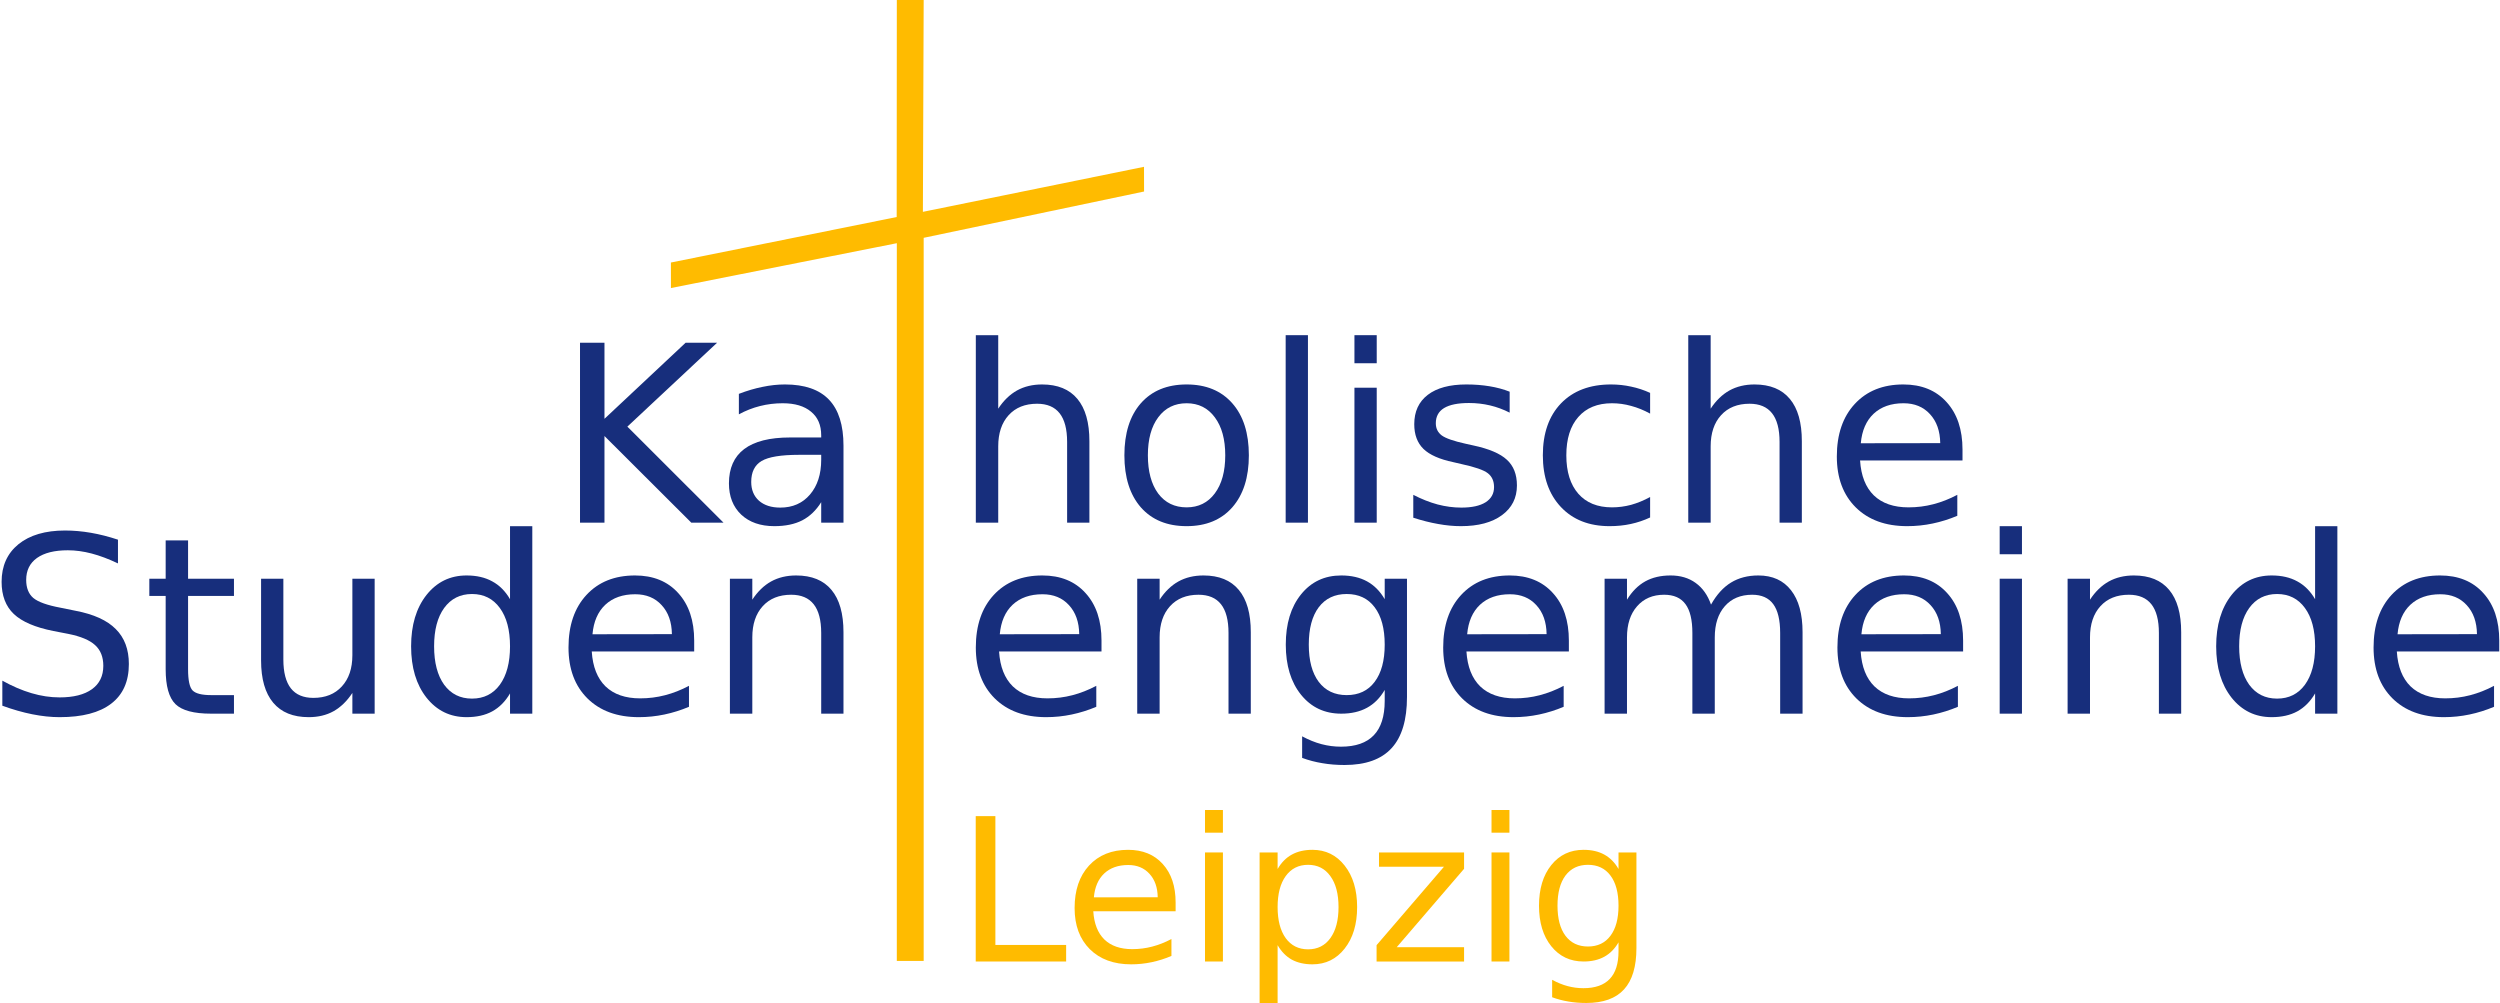 <?xml version="1.0" encoding="UTF-8"?>
<svg width="299px" height="120px" viewBox="0 0 299 120" version="1.1" xmlns="http://www.w3.org/2000/svg" xmlns:xlink="http://www.w3.org/1999/xlink">
    <!-- Generator: Sketch 51.1 (57501) - http://www.bohemiancoding.com/sketch -->
    <title>logo</title>
    <desc>Created with Sketch.</desc>
    <defs></defs>
    <g id="Desktop" stroke="none" stroke-width="1" fill="none" fill-rule="evenodd">
        <g id="1.0---Home" transform="translate(-370, -831)" fill-rule="nonzero">
            <g id="header" transform="translate(0, 801)">
                <g id="logo" transform="translate(370, 30)">
                    <path d="M107.26,0 L107.244,25.957 L80.24,31.398 L80.244,34.45 L107.26,29.086 L107.259,114.927 C110.471,114.93 107.259,114.927 110.471,114.93 L110.472,28.443 L136.831,22.905 C136.824,19.95 136.827,20.827 136.824,19.95 L110.378,25.336 L110.472,0.002 L107.26,0 Z" id="path5755" fill="#FFBB00"></path>
                    <g id="text5594" transform="translate(0, 39.718)" fill="#172E7C">
                        <polygon id="path5600" points="69.369 1.276 72.295 1.276 72.295 10.37 81.997 1.276 85.762 1.276 75.032 11.307 86.53 22.792 82.678 22.792 72.295 12.431 72.295 22.792 69.369 22.792"></polygon>
                        <path d="M95.566,14.679 C93.413,14.679 91.922,14.924 91.091,15.414 C90.261,15.904 89.846,16.74 89.846,17.921 C89.846,18.863 90.155,19.612 90.773,20.17 C91.4,20.717 92.25,20.991 93.321,20.991 C94.798,20.991 95.981,20.472 96.869,19.435 C97.767,18.387 98.216,16.999 98.216,15.27 L98.216,14.679 L95.566,14.679 Z M100.881,13.584 L100.881,22.792 L98.216,22.792 L98.216,20.342 C97.608,21.322 96.85,22.048 95.942,22.519 C95.035,22.98 93.925,23.21 92.612,23.21 C90.951,23.21 89.629,22.749 88.644,21.827 C87.669,20.895 87.181,19.651 87.181,18.094 C87.181,16.279 87.79,14.909 89.006,13.987 C90.232,13.065 92.057,12.604 94.48,12.604 L98.216,12.604 L98.216,12.344 C98.216,11.124 97.811,10.183 97,9.52 C96.198,8.847 95.069,8.511 93.611,8.511 C92.684,8.511 91.782,8.621 90.903,8.842 C90.024,9.063 89.18,9.395 88.369,9.837 L88.369,7.387 C89.344,7.012 90.29,6.734 91.207,6.551 C92.124,6.359 93.017,6.263 93.886,6.263 C96.232,6.263 97.984,6.868 99.143,8.079 C100.301,9.289 100.881,11.124 100.881,13.584 L100.881,13.584 Z" id="path5602"></path>
                        <path d="M130.292,13.05 L130.292,22.792 L127.627,22.792 L127.627,13.137 C127.627,11.609 127.328,10.466 126.729,9.707 C126.131,8.948 125.233,8.569 124.036,8.569 C122.598,8.569 121.463,9.025 120.633,9.938 C119.803,10.85 119.388,12.094 119.388,13.67 L119.388,22.792 L116.708,22.792 L116.708,0.369 L119.388,0.369 L119.388,9.159 C120.025,8.189 120.773,7.464 121.632,6.983 C122.501,6.503 123.5,6.263 124.63,6.263 C126.493,6.263 127.902,6.839 128.858,7.992 C129.814,9.135 130.292,10.822 130.292,13.05 Z" id="path5606"></path>
                        <path d="M141.92,8.511 C140.491,8.511 139.362,9.068 138.532,10.183 C137.701,11.287 137.286,12.805 137.286,14.737 C137.286,16.668 137.697,18.19 138.517,19.305 C139.347,20.41 140.482,20.962 141.92,20.962 C143.339,20.962 144.464,20.405 145.294,19.29 C146.125,18.176 146.54,16.658 146.54,14.737 C146.54,12.825 146.125,11.311 145.294,10.197 C144.464,9.073 143.339,8.511 141.92,8.511 Z M141.92,6.263 C144.237,6.263 146.057,7.012 147.38,8.511 C148.702,10.01 149.364,12.085 149.364,14.737 C149.364,17.379 148.702,19.454 147.38,20.962 C146.057,22.461 144.237,23.21 141.92,23.21 C139.594,23.21 137.769,22.461 136.446,20.962 C135.133,19.454 134.477,17.379 134.477,14.737 C134.477,12.085 135.133,10.01 136.446,8.511 C137.769,7.012 139.594,6.263 141.92,6.263 Z" id="path5608"></path>
                        <polygon id="path5610" points="153.766 0.369 156.43 0.369 156.43 22.792 153.766 22.792"></polygon>
                        <path d="M161.991,6.652 L164.656,6.652 L164.656,22.792 L161.991,22.792 L161.991,6.652 Z M161.991,0.369 L164.656,0.369 L164.656,3.726 L161.991,3.726 L161.991,0.369 Z" id="path5612"></path>
                        <path d="M180.556,7.127 L180.556,9.635 C179.803,9.251 179.021,8.962 178.21,8.77 C177.399,8.578 176.559,8.482 175.69,8.482 C174.368,8.482 173.373,8.684 172.707,9.087 C172.051,9.491 171.723,10.096 171.723,10.903 C171.723,11.518 171.959,12.003 172.432,12.359 C172.905,12.705 173.856,13.036 175.285,13.353 L176.197,13.555 C178.09,13.958 179.431,14.53 180.223,15.27 C181.024,16 181.425,17.023 181.425,18.339 C181.425,19.838 180.827,21.025 179.629,21.899 C178.442,22.773 176.806,23.21 174.72,23.21 C173.851,23.21 172.944,23.124 171.998,22.951 C171.061,22.788 170.072,22.538 169.029,22.202 L169.029,19.464 C170.014,19.973 170.984,20.357 171.94,20.616 C172.896,20.866 173.842,20.991 174.778,20.991 C176.033,20.991 176.999,20.78 177.674,20.357 C178.35,19.925 178.688,19.319 178.688,18.541 C178.688,17.821 178.442,17.268 177.95,16.884 C177.467,16.5 176.4,16.13 174.749,15.774 L173.822,15.558 C172.172,15.212 170.979,14.684 170.246,13.973 C169.512,13.252 169.145,12.268 169.145,11.019 C169.145,9.501 169.686,8.329 170.767,7.502 C171.848,6.676 173.383,6.263 175.372,6.263 C176.357,6.263 177.283,6.335 178.152,6.479 C179.021,6.623 179.822,6.839 180.556,7.128 L180.556,7.127 Z" id="path5614"></path>
                        <path d="M197.354,7.272 L197.354,9.75 C196.601,9.337 195.844,9.03 195.081,8.828 C194.328,8.617 193.565,8.511 192.793,8.511 C191.065,8.511 189.723,9.059 188.767,10.154 C187.811,11.239 187.333,12.767 187.333,14.737 C187.333,16.706 187.811,18.238 188.767,19.334 C189.723,20.419 191.065,20.962 192.793,20.962 C193.565,20.962 194.328,20.861 195.081,20.66 C195.844,20.448 196.601,20.136 197.354,19.723 L197.354,22.173 C196.611,22.519 195.839,22.778 195.037,22.951 C194.246,23.124 193.401,23.21 192.503,23.21 C190.061,23.21 188.12,22.446 186.682,20.919 C185.243,19.391 184.524,17.33 184.524,14.736 C184.524,12.104 185.248,10.034 186.696,8.525 C188.154,7.017 190.148,6.263 192.677,6.263 C193.498,6.263 194.299,6.349 195.081,6.522 C195.863,6.685 196.621,6.935 197.354,7.271 L197.354,7.272 Z" id="path5616"></path>
                        <path d="M215.5,13.05 L215.5,22.792 L212.835,22.792 L212.835,13.137 C212.835,11.609 212.536,10.466 211.937,9.707 C211.339,8.948 210.441,8.569 209.244,8.569 C207.805,8.569 206.671,9.025 205.841,9.938 C205.01,10.85 204.595,12.094 204.595,13.67 L204.595,22.792 L201.916,22.792 L201.916,0.369 L204.595,0.369 L204.595,9.159 C205.232,8.189 205.981,7.464 206.84,6.983 C207.709,6.503 208.708,6.263 209.837,6.263 C211.701,6.263 213.11,6.839 214.066,7.992 C215.022,9.135 215.5,10.822 215.5,13.05 Z" id="path5618"></path>
                        <path d="M234.716,14.059 L234.716,15.356 L222.465,15.356 C222.581,17.182 223.131,18.575 224.116,19.535 C225.11,20.487 226.491,20.962 228.258,20.962 C229.281,20.962 230.27,20.837 231.226,20.587 C232.192,20.338 233.147,19.963 234.094,19.463 L234.094,21.971 C233.138,22.374 232.158,22.682 231.154,22.893 C230.15,23.105 229.131,23.21 228.098,23.21 C225.511,23.21 223.459,22.461 221.944,20.962 C220.438,19.463 219.685,17.436 219.685,14.881 C219.685,12.239 220.399,10.144 221.828,8.597 C223.266,7.041 225.202,6.263 227.635,6.263 C229.817,6.263 231.54,6.964 232.805,8.367 C234.079,9.76 234.716,11.657 234.716,14.059 Z M232.052,13.281 C232.032,11.83 231.622,10.673 230.821,9.808 C230.029,8.943 228.977,8.511 227.664,8.511 C226.177,8.511 224.985,8.929 224.087,9.765 C223.199,10.601 222.687,11.777 222.552,13.295 L232.052,13.281 Z" id="path5620"></path>
                        <path d="M14.109,24.827 L14.109,27.666 C12.998,27.137 11.951,26.743 10.966,26.484 C9.982,26.225 9.031,26.095 8.113,26.095 C6.521,26.095 5.29,26.402 4.421,27.017 C3.562,27.632 3.132,28.506 3.132,29.64 C3.132,30.591 3.417,31.312 3.986,31.802 C4.566,32.282 5.656,32.671 7.259,32.969 L9.026,33.329 C11.208,33.742 12.815,34.473 13.848,35.52 C14.891,36.557 15.412,37.95 15.412,39.699 C15.412,41.784 14.707,43.364 13.298,44.44 C11.898,45.516 9.842,46.054 7.129,46.054 C6.105,46.054 5.014,45.939 3.856,45.708 C2.707,45.478 1.515,45.137 0.279,44.685 L0.279,41.688 C1.467,42.351 2.63,42.85 3.769,43.186 C4.908,43.523 6.028,43.691 7.129,43.691 C8.799,43.691 10.088,43.364 10.995,42.711 C11.903,42.058 12.356,41.126 12.356,39.915 C12.356,38.858 12.028,38.032 11.372,37.436 C10.725,36.841 9.658,36.394 8.171,36.096 L6.39,35.75 C4.208,35.318 2.63,34.641 1.655,33.718 C0.68,32.796 0.192,31.513 0.192,29.871 C0.192,27.968 0.863,26.47 2.205,25.374 C3.557,24.279 5.415,23.731 7.78,23.731 C8.794,23.731 9.827,23.823 10.879,24.005 C11.932,24.188 13.008,24.462 14.109,24.827 L14.109,24.827 Z" id="path5622"></path>
                        <path d="M22.493,24.913 L22.493,29.496 L27.982,29.496 L27.982,31.557 L22.493,31.557 L22.493,40.319 C22.493,41.635 22.672,42.48 23.029,42.855 C23.396,43.23 24.134,43.417 25.245,43.417 L27.982,43.417 L27.982,45.636 L25.245,45.636 C23.188,45.636 21.769,45.257 20.987,44.498 C20.205,43.729 19.814,42.336 19.814,40.319 L19.814,31.557 L17.859,31.557 L17.859,29.496 L19.814,29.496 L19.814,24.913 L22.493,24.913 Z" id="path5624"></path>
                        <path d="M31.225,39.267 L31.225,29.496 L33.89,29.496 L33.89,39.166 C33.89,40.693 34.189,41.841 34.788,42.61 C35.386,43.369 36.284,43.749 37.481,43.749 C38.92,43.749 40.054,43.292 40.884,42.379 C41.724,41.467 42.144,40.223 42.144,38.647 L42.144,29.496 L44.809,29.496 L44.809,45.636 L42.144,45.636 L42.144,43.158 C41.497,44.138 40.744,44.868 39.885,45.348 C39.036,45.819 38.046,46.054 36.917,46.054 C35.053,46.054 33.639,45.478 32.674,44.325 C31.708,43.172 31.225,41.486 31.225,39.267 Z" id="path5626"></path>
                        <path d="M60.999,31.946 L60.999,23.213 L63.663,23.213 L63.663,45.636 L60.999,45.636 L60.999,43.215 C60.439,44.176 59.729,44.892 58.87,45.363 C58.021,45.824 56.997,46.054 55.8,46.054 C53.84,46.054 52.243,45.276 51.007,43.72 C49.781,42.163 49.168,40.117 49.168,37.581 C49.168,35.044 49.781,32.998 51.007,31.441 C52.243,29.885 53.84,29.107 55.8,29.107 C56.997,29.107 58.021,29.342 58.87,29.813 C59.729,30.274 60.439,30.985 60.999,31.946 Z M51.919,37.581 C51.919,39.531 52.32,41.063 53.121,42.178 C53.932,43.283 55.042,43.835 56.452,43.835 C57.861,43.835 58.971,43.283 59.782,42.178 C60.593,41.063 60.999,39.531 60.999,37.581 C60.999,35.63 60.593,34.103 59.782,32.998 C58.971,31.883 57.861,31.326 56.452,31.326 C55.042,31.326 53.932,31.883 53.121,32.998 C52.32,34.103 51.919,35.63 51.919,37.581 Z" id="path5628"></path>
                        <path d="M83.025,36.903 L83.025,38.2 L70.774,38.2 C70.89,40.026 71.44,41.419 72.425,42.379 C73.419,43.331 74.799,43.806 76.566,43.806 C77.589,43.806 78.579,43.681 79.535,43.431 C80.5,43.182 81.456,42.807 82.402,42.307 L82.402,44.815 C81.446,45.218 80.466,45.526 79.462,45.737 C78.458,45.949 77.44,46.054 76.407,46.054 C73.82,46.054 71.768,45.305 70.252,43.806 C68.746,42.307 67.993,40.28 67.993,37.725 C67.993,35.083 68.708,32.988 70.136,31.441 C71.575,29.885 73.511,29.107 75.943,29.107 C78.125,29.107 79.849,29.808 81.113,31.211 C82.388,32.604 83.025,34.501 83.025,36.903 Z M80.36,36.125 C80.341,34.674 79.931,33.517 79.129,32.652 C78.338,31.787 77.285,31.355 75.972,31.355 C74.486,31.355 73.293,31.773 72.396,32.609 C71.507,33.445 70.996,34.621 70.861,36.139 L80.36,36.125 Z" id="path5630"></path>
                        <path d="M100.88,35.894 L100.88,45.636 L98.216,45.636 L98.216,35.981 C98.216,34.453 97.916,33.31 97.318,32.551 C96.719,31.792 95.821,31.413 94.624,31.413 C93.186,31.413 92.051,31.869 91.221,32.782 C90.391,33.694 89.976,34.938 89.976,36.514 L89.976,45.636 L87.297,45.636 L87.297,29.496 L89.976,29.496 L89.976,32.003 C90.613,31.033 91.361,30.308 92.22,29.827 C93.089,29.347 94.088,29.107 95.218,29.107 C97.081,29.107 98.491,29.683 99.446,30.836 C100.402,31.979 100.88,33.665 100.88,35.894 Z" id="path5632"></path>
                        <path d="M131.74,36.903 L131.74,38.2 L119.488,38.2 C119.604,40.026 120.155,41.419 121.139,42.379 C122.134,43.331 123.514,43.806 125.281,43.806 C126.304,43.806 127.294,43.681 128.25,43.431 C129.215,43.182 130.171,42.807 131.117,42.307 L131.117,44.815 C130.161,45.218 129.181,45.526 128.177,45.737 C127.173,45.949 126.155,46.054 125.122,46.054 C122.534,46.054 120.483,45.305 118.967,43.806 C117.461,42.307 116.708,40.28 116.708,37.725 C116.708,35.083 117.422,32.988 118.851,31.441 C120.29,29.885 122.225,29.107 124.658,29.107 C126.84,29.107 128.563,29.808 129.828,31.211 C131.102,32.604 131.74,34.501 131.74,36.903 Z M129.075,36.125 C129.056,34.674 128.645,33.517 127.844,32.652 C127.052,31.787 126,31.355 124.687,31.355 C123.2,31.355 122.008,31.773 121.11,32.609 C120.222,33.445 119.711,34.621 119.575,36.139 L129.075,36.125 Z" id="path5636"></path>
                        <path d="M149.595,35.894 L149.595,45.636 L146.93,45.636 L146.93,35.981 C146.93,34.453 146.631,33.31 146.033,32.551 C145.434,31.792 144.536,31.413 143.339,31.413 C141.901,31.413 140.766,31.869 139.936,32.782 C139.106,33.694 138.691,34.938 138.691,36.514 L138.691,45.636 L136.012,45.636 L136.012,29.496 L138.691,29.496 L138.691,32.003 C139.328,31.033 140.076,30.308 140.935,29.827 C141.804,29.347 142.803,29.107 143.933,29.107 C145.796,29.107 147.206,29.683 148.161,30.836 C149.117,31.979 149.595,33.665 149.595,35.894 Z" id="path5638"></path>
                        <path d="M165.611,37.379 C165.611,35.457 165.21,33.968 164.409,32.911 C163.618,31.854 162.503,31.326 161.064,31.326 C159.635,31.326 158.52,31.854 157.719,32.911 C156.927,33.968 156.531,35.457 156.531,37.379 C156.531,39.291 156.927,40.775 157.719,41.832 C158.52,42.889 159.635,43.417 161.064,43.417 C162.503,43.417 163.618,42.889 164.409,41.832 C165.21,40.775 165.611,39.291 165.611,37.379 Z M168.276,43.633 C168.276,46.381 167.663,48.423 166.437,49.758 C165.21,51.103 163.333,51.776 160.803,51.776 C159.867,51.776 158.984,51.704 158.153,51.559 C157.323,51.425 156.517,51.214 155.735,50.925 L155.735,48.346 C156.517,48.768 157.289,49.081 158.052,49.282 C158.815,49.484 159.592,49.585 160.383,49.585 C162.131,49.585 163.439,49.129 164.308,48.216 C165.177,47.313 165.611,45.944 165.611,44.109 L165.611,42.797 C165.061,43.749 164.356,44.46 163.497,44.93 C162.638,45.401 161.609,45.636 160.412,45.636 C158.424,45.636 156.821,44.882 155.605,43.374 C154.388,41.866 153.78,39.867 153.78,37.379 C153.78,34.881 154.388,32.878 155.605,31.369 C156.821,29.861 158.424,29.107 160.412,29.107 C161.609,29.107 162.638,29.342 163.497,29.813 C164.356,30.284 165.061,30.995 165.611,31.946 L165.611,29.496 L168.276,29.496 L168.276,43.633 Z" id="path5640"></path>
                        <path d="M187.637,36.903 L187.637,38.2 L175.386,38.2 C175.502,40.026 176.052,41.419 177.037,42.379 C178.031,43.331 179.412,43.806 181.178,43.806 C182.202,43.806 183.191,43.681 184.147,43.431 C185.112,43.182 186.068,42.807 187.014,42.307 L187.014,44.815 C186.059,45.218 185.079,45.526 184.075,45.737 C183.071,45.949 182.052,46.054 181.019,46.054 C178.432,46.054 176.38,45.305 174.865,43.806 C173.359,42.307 172.606,40.28 172.606,37.725 C172.606,35.083 173.32,32.988 174.749,31.441 C176.187,29.885 178.123,29.107 180.556,29.107 C182.738,29.107 184.461,29.808 185.726,31.211 C187,32.604 187.637,34.501 187.637,36.903 Z M184.973,36.125 C184.953,34.674 184.543,33.517 183.742,32.652 C182.95,31.787 181.898,31.355 180.585,31.355 C179.098,31.355 177.906,31.773 177.008,32.609 C176.12,33.445 175.608,34.621 175.473,36.139 L184.973,36.125 Z" id="path5642"></path>
                        <path d="M204.638,32.594 C205.304,31.403 206.101,30.524 207.027,29.957 C207.954,29.39 209.045,29.107 210.3,29.107 C211.99,29.107 213.293,29.698 214.21,30.879 C215.127,32.051 215.586,33.723 215.586,35.894 L215.586,45.636 L212.907,45.636 L212.907,35.981 C212.907,34.434 212.632,33.286 212.081,32.537 C211.531,31.787 210.691,31.413 209.562,31.413 C208.181,31.413 207.09,31.869 206.289,32.782 C205.488,33.694 205.087,34.938 205.087,36.514 L205.087,45.636 L202.408,45.636 L202.408,35.981 C202.408,34.424 202.133,33.276 201.582,32.537 C201.032,31.787 200.183,31.413 199.034,31.413 C197.673,31.413 196.591,31.874 195.79,32.796 C194.989,33.709 194.588,34.948 194.588,36.514 L194.588,45.636 L191.909,45.636 L191.909,29.496 L194.588,29.496 L194.588,32.003 C195.196,31.014 195.925,30.284 196.775,29.813 C197.624,29.342 198.633,29.107 199.801,29.107 C200.979,29.107 201.978,29.405 202.799,30 C203.629,30.596 204.242,31.461 204.638,32.594 Z" id="path5644"></path>
                        <path d="M234.788,36.903 L234.788,38.2 L222.537,38.2 C222.653,40.026 223.203,41.419 224.188,42.379 C225.182,43.331 226.563,43.806 228.329,43.806 C229.353,43.806 230.342,43.681 231.298,43.431 C232.263,43.182 233.219,42.807 234.165,42.307 L234.165,44.815 C233.209,45.218 232.23,45.526 231.226,45.737 C230.221,45.949 229.203,46.054 228.17,46.054 C225.583,46.054 223.531,45.305 222.015,43.806 C220.509,42.307 219.756,40.28 219.756,37.725 C219.756,35.083 220.471,32.988 221.9,31.441 C223.338,29.885 225.274,29.107 227.707,29.107 C229.888,29.107 231.612,29.808 232.876,31.211 C234.151,32.604 234.788,34.501 234.788,36.903 Z M232.123,36.125 C232.104,34.674 231.694,33.517 230.892,32.652 C230.101,31.787 229.048,31.355 227.736,31.355 C226.249,31.355 225.057,31.773 224.159,32.609 C223.27,33.445 222.759,34.621 222.624,36.139 L232.123,36.125 Z" id="path5646"></path>
                        <path d="M239.161,29.496 L241.826,29.496 L241.826,45.636 L239.161,45.636 L239.161,29.496 Z M239.161,23.213 L241.826,23.213 L241.826,26.57 L239.161,26.57 L239.161,23.213 Z" id="path5648"></path>
                        <path d="M260.869,35.894 L260.869,45.636 L258.204,45.636 L258.204,35.981 C258.204,34.453 257.905,33.31 257.306,32.551 C256.708,31.792 255.81,31.413 254.613,31.413 C253.174,31.413 252.04,31.869 251.21,32.782 C250.379,33.694 249.964,34.938 249.964,36.514 L249.964,45.636 L247.285,45.636 L247.285,29.496 L249.964,29.496 L249.964,32.003 C250.601,31.033 251.35,30.308 252.209,29.827 C253.078,29.347 254.077,29.107 255.206,29.107 C257.07,29.107 258.479,29.683 259.435,30.836 C260.391,31.979 260.869,33.665 260.869,35.894 Z" id="path5650"></path>
                        <path d="M276.885,31.946 L276.885,23.213 L279.549,23.213 L279.549,45.636 L276.885,45.636 L276.885,43.215 C276.325,44.176 275.615,44.892 274.756,45.363 C273.906,45.824 272.883,46.054 271.686,46.054 C269.726,46.054 268.128,45.276 266.893,43.72 C265.667,42.163 265.054,40.117 265.054,37.581 C265.054,35.044 265.667,32.998 266.893,31.441 C268.128,29.885 269.726,29.107 271.686,29.107 C272.883,29.107 273.906,29.342 274.756,29.813 C275.615,30.274 276.325,30.985 276.885,31.946 Z M267.805,37.581 C267.805,39.531 268.206,41.063 269.007,42.178 C269.818,43.283 270.928,43.835 272.338,43.835 C273.747,43.835 274.857,43.283 275.668,42.178 C276.479,41.063 276.885,39.531 276.885,37.581 C276.885,35.63 276.479,34.103 275.668,32.998 C274.857,31.883 273.747,31.326 272.338,31.326 C270.928,31.326 269.818,31.883 269.007,32.998 C268.206,34.103 267.805,35.63 267.805,37.581 Z" id="path5652"></path>
                        <path d="M298.911,36.903 L298.911,38.2 L286.66,38.2 C286.775,40.026 287.326,41.419 288.31,42.379 C289.305,43.331 290.685,43.806 292.452,43.806 C293.475,43.806 294.465,43.681 295.421,43.431 C296.386,43.182 297.342,42.807 298.288,42.307 L298.288,44.815 C297.332,45.218 296.352,45.526 295.348,45.737 C294.344,45.949 293.326,46.054 292.293,46.054 C289.705,46.054 287.654,45.305 286.138,43.806 C284.632,42.307 283.879,40.28 283.879,37.725 C283.879,35.083 284.594,32.988 286.022,31.441 C287.461,29.885 289.397,29.107 291.829,29.107 C294.011,29.107 295.735,29.808 296.999,31.211 C298.274,32.604 298.911,34.501 298.911,36.903 Z M296.246,36.125 C296.227,34.674 295.817,33.517 295.015,32.652 C294.224,31.787 293.171,31.355 291.858,31.355 C290.372,31.355 289.179,31.773 288.282,32.609 C287.393,33.445 286.882,34.621 286.746,36.139 L296.246,36.125 Z" id="path5654"></path>
                    </g>
                    <g id="text5704" transform="translate(116.559, 96.338)" fill="#FFBB00">
                        <polygon id="path5722" points="0.138 1.271 2.489 1.271 2.489 16.678 10.951 16.678 10.951 18.658 0.138 18.658"></polygon>
                        <path d="M24.045,11.601 L24.045,12.649 L14.198,12.649 C14.291,14.124 14.734,15.25 15.525,16.026 C16.324,16.795 17.434,17.179 18.854,17.179 C19.677,17.179 20.472,17.078 21.24,16.876 C22.016,16.674 22.784,16.372 23.545,15.968 L23.545,17.994 C22.777,18.32 21.989,18.569 21.182,18.74 C20.375,18.91 19.556,18.996 18.726,18.996 C16.646,18.996 14.998,18.39 13.779,17.179 C12.569,15.968 11.964,14.33 11.964,12.265 C11.964,10.13 12.538,8.437 13.686,7.187 C14.842,5.93 16.398,5.301 18.354,5.301 C20.107,5.301 21.492,5.867 22.509,7.001 C23.533,8.127 24.045,9.66 24.045,11.601 L24.045,11.601 Z M21.904,10.972 C21.888,9.8 21.558,8.864 20.914,8.166 C20.278,7.467 19.432,7.117 18.377,7.117 C17.182,7.117 16.224,7.455 15.502,8.131 C14.788,8.806 14.377,9.757 14.268,10.984 L21.904,10.972 Z" id="path5724"></path>
                        <path d="M27.56,5.615 L29.702,5.615 L29.702,18.658 L27.56,18.658 L27.56,5.615 Z M27.56,0.538 L29.702,0.538 L29.702,3.251 L27.56,3.251 L27.56,0.538 Z" id="path5726"></path>
                        <path d="M36.243,16.702 L36.243,23.619 L34.09,23.619 L34.09,5.615 L36.243,5.615 L36.243,7.595 C36.693,6.819 37.26,6.244 37.943,5.871 C38.633,5.491 39.456,5.301 40.41,5.301 C41.993,5.301 43.277,5.93 44.263,7.187 C45.256,8.445 45.753,10.099 45.753,12.148 C45.753,14.198 45.256,15.852 44.263,17.109 C43.277,18.367 41.993,18.996 40.41,18.996 C39.456,18.996 38.633,18.809 37.943,18.437 C37.26,18.056 36.693,17.478 36.243,16.702 Z M43.529,12.148 C43.529,10.572 43.204,9.338 42.552,8.445 C41.908,7.544 41.019,7.094 39.886,7.094 C38.753,7.094 37.861,7.544 37.209,8.445 C36.565,9.338 36.243,10.572 36.243,12.148 C36.243,13.724 36.565,14.963 37.209,15.863 C37.861,16.756 38.753,17.202 39.886,17.202 C41.019,17.202 41.908,16.756 42.552,15.863 C43.204,14.963 43.529,13.724 43.529,12.148 Z" id="path5728"></path>
                        <polygon id="path5730" points="48.371 5.615 58.544 5.615 58.544 7.572 50.49 16.946 58.544 16.946 58.544 18.658 48.08 18.658 48.08 16.702 56.135 7.327 48.371 7.327"></polygon>
                        <path d="M61.827,5.615 L63.968,5.615 L63.968,18.658 L61.827,18.658 L61.827,5.615 Z M61.827,0.538 L63.968,0.538 L63.968,3.251 L61.827,3.251 L61.827,0.538 Z" id="path5732"></path>
                        <path d="M77.016,11.985 C77.016,10.433 76.694,9.229 76.05,8.375 C75.414,7.521 74.517,7.094 73.361,7.094 C72.213,7.094 71.317,7.521 70.672,8.375 C70.036,9.229 69.718,10.433 69.718,11.985 C69.718,13.53 70.036,14.73 70.672,15.584 C71.317,16.438 72.213,16.865 73.361,16.865 C74.517,16.865 75.414,16.438 76.05,15.584 C76.694,14.73 77.016,13.53 77.016,11.985 Z M79.158,17.039 C79.158,19.26 78.665,20.91 77.679,21.989 C76.694,23.076 75.185,23.619 73.152,23.619 C72.399,23.619 71.689,23.561 71.022,23.444 C70.354,23.336 69.706,23.165 69.078,22.932 L69.078,20.847 C69.706,21.189 70.327,21.441 70.94,21.604 C71.553,21.767 72.178,21.849 72.814,21.849 C74.219,21.849 75.27,21.48 75.968,20.743 C76.667,20.013 77.016,18.906 77.016,17.424 L77.016,16.364 C76.574,17.133 76.007,17.707 75.317,18.087 C74.626,18.468 73.8,18.658 72.837,18.658 C71.239,18.658 69.951,18.049 68.973,16.83 C67.995,15.611 67.507,13.996 67.507,11.985 C67.507,9.967 67.995,8.348 68.973,7.129 C69.951,5.91 71.239,5.301 72.837,5.301 C73.8,5.301 74.626,5.491 75.317,5.871 C76.007,6.252 76.574,6.826 77.016,7.595 L77.016,5.615 L79.158,5.615 L79.158,17.039 Z" id="path5734"></path>
                    </g>
                </g>
            </g>
        </g>
    </g>
</svg>